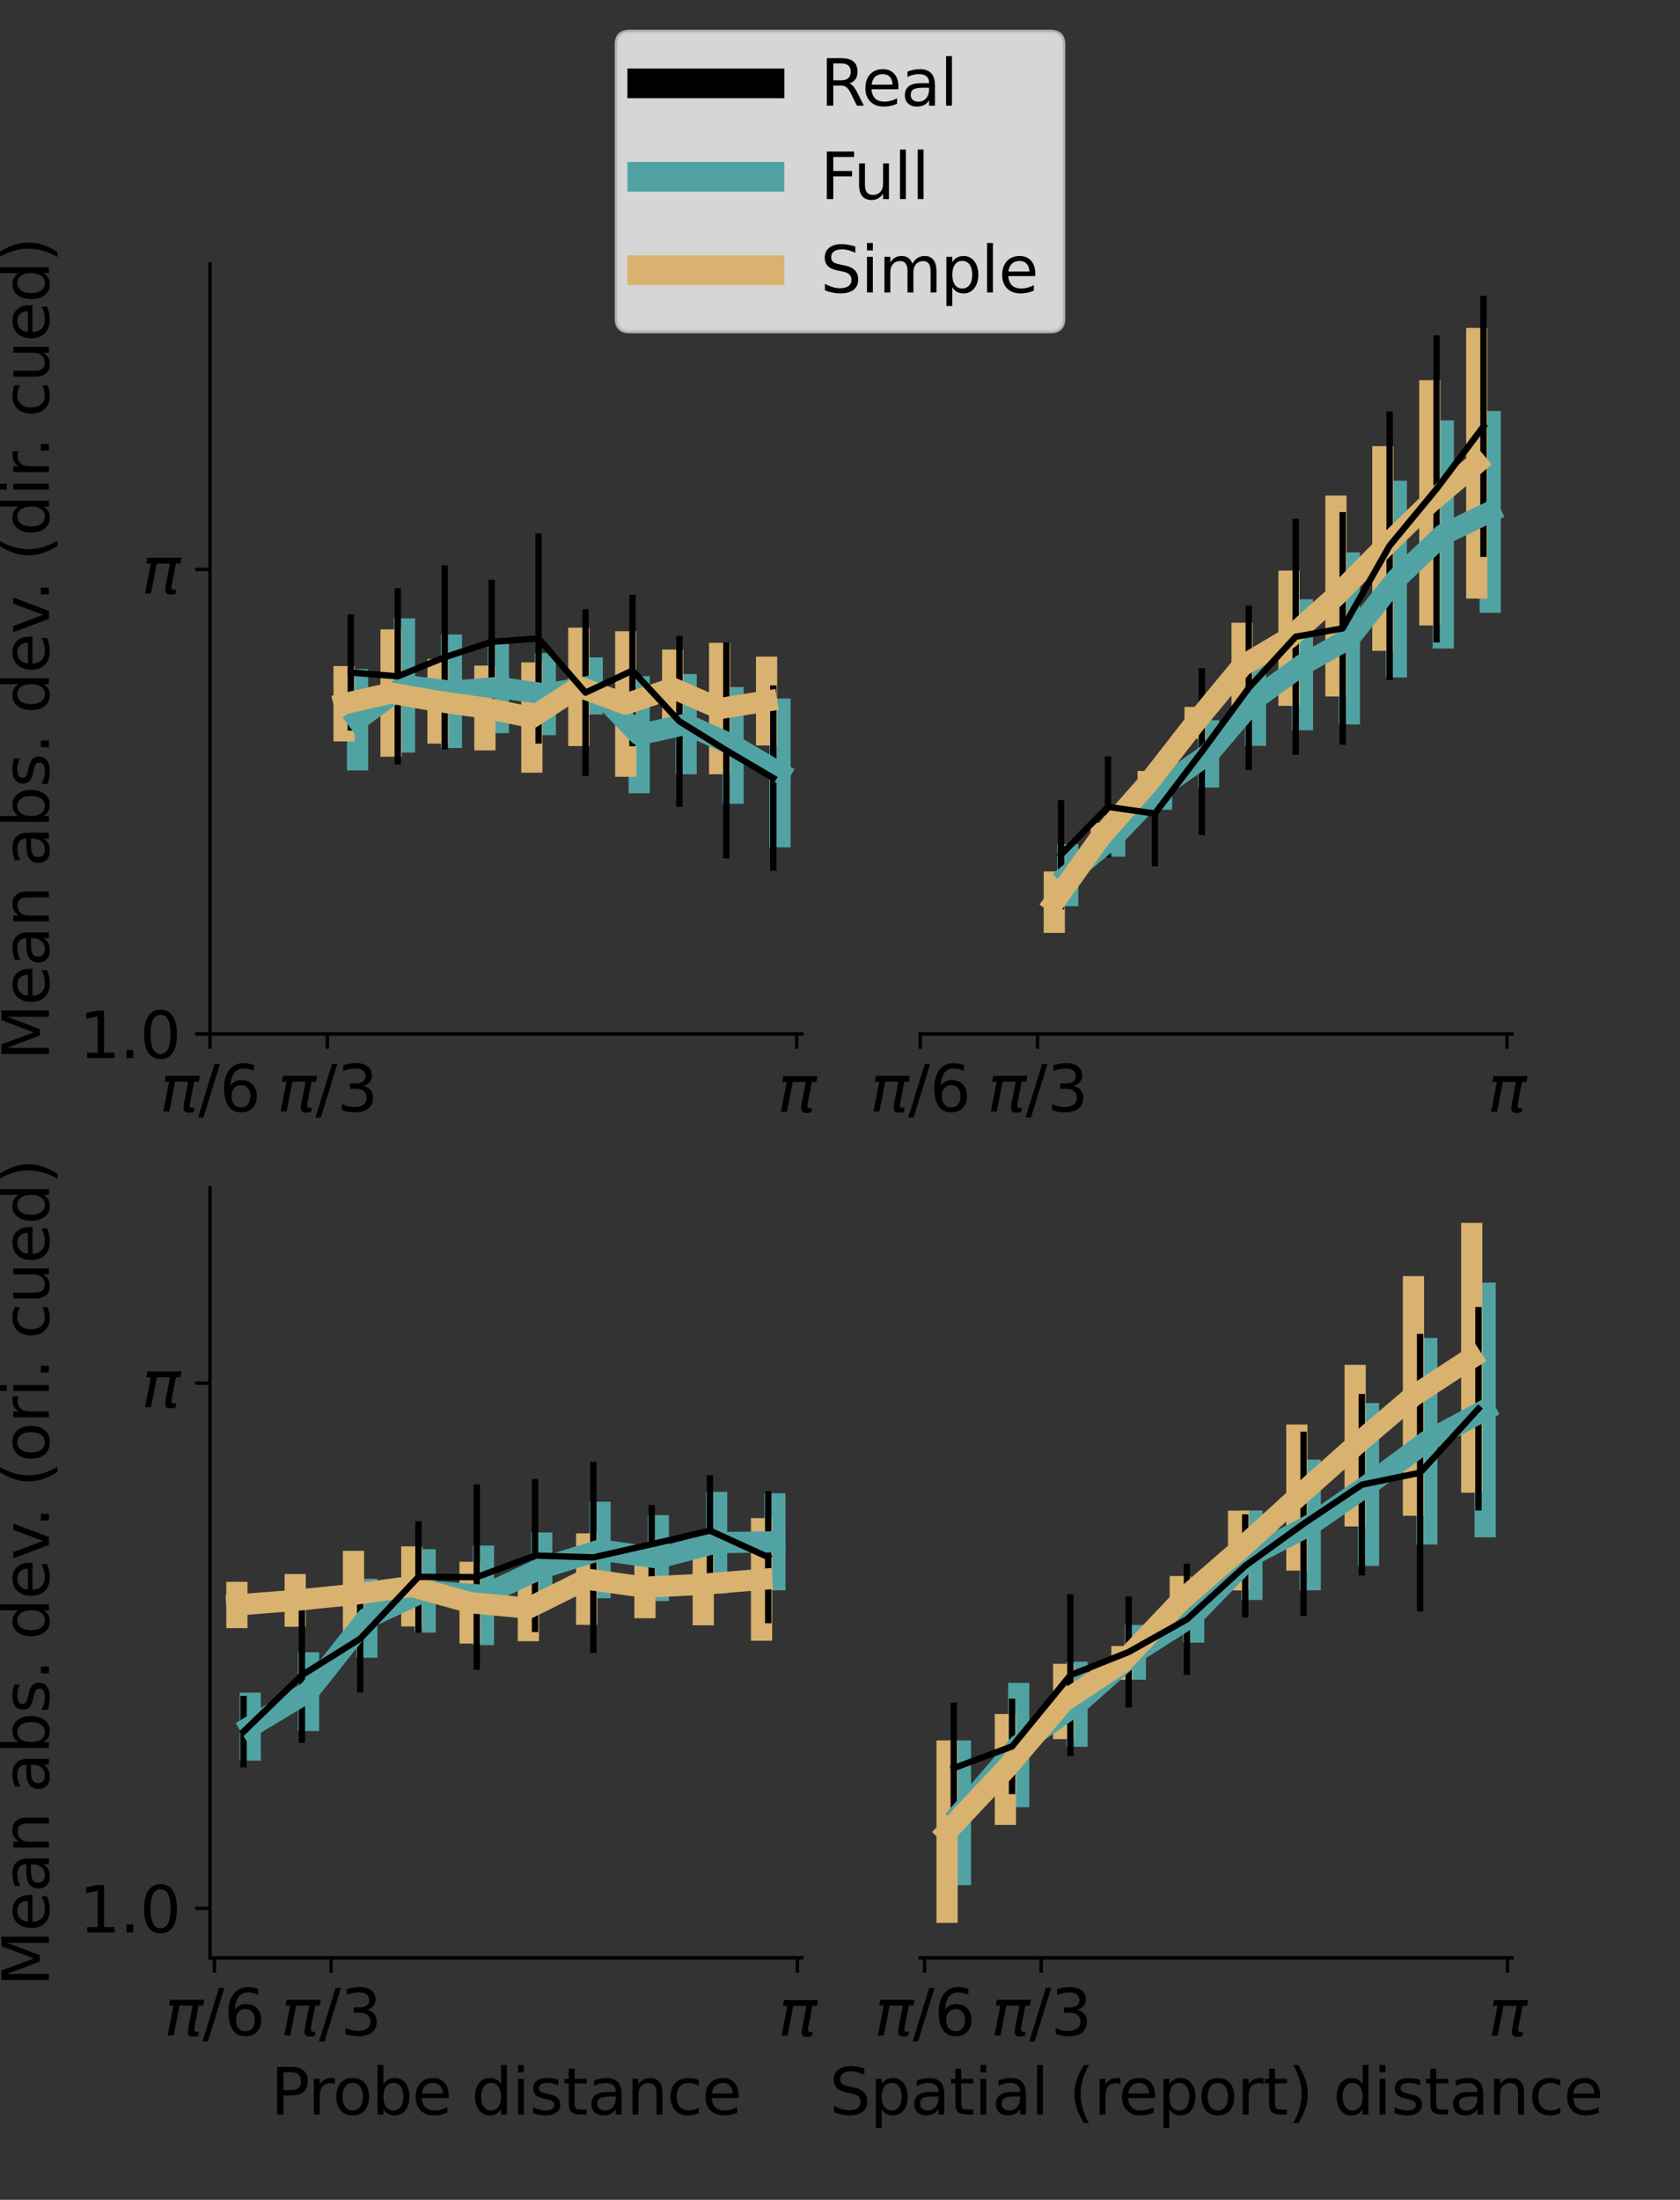 <?xml version="1.0" encoding="utf-8" standalone="no"?>
<!DOCTYPE svg PUBLIC "-//W3C//DTD SVG 1.1//EN"
  "http://www.w3.org/Graphics/SVG/1.1/DTD/svg11.dtd">
<svg xmlns:xlink="http://www.w3.org/1999/xlink" width="396pt" height="518.4pt" viewBox="0 0 396 518.4" xmlns="http://www.w3.org/2000/svg" version="1.1">
 <rect x="0" y="0" width="396" height="518.4" fill="#333333" stroke="none"/>
 <defs>
  <style type="text/css">*{stroke-linejoin: round; stroke-linecap: butt}</style>
 </defs>
 <g id="figure_1">
  <g id="patch_1">
   <path d="M 0 518.4 
L 396 518.4 
L 396 0 
L 0 0 
L 0 518.4 
z
" style="fill: none"/>
  </g>
  <g id="axes_1">
   <g id="patch_2">
    <path d="M 49.5 243.648 
L 189 243.648 
L 189 62.208 
L 49.5 62.208 
L 49.5 243.648 
z
" style="fill: none"/>
   </g>
   <g id="matplotlib.axis_1">
    <g id="xtick_1">
     <g id="line2d_1">
      <defs>
       <path id="m95ff302b40" d="M 0 0 
L 0 3.5 
" style="stroke: #000000; stroke-width: 0.8"/>
      </defs>
      <g>
       <use xlink:href="#m95ff302b40" x="77.162" y="243.648" style="stroke: #000000; stroke-width: 0.8"/>
      </g>
     </g>
     <g id="text_1">
      <!-- $\pi / 3$ -->
      <g transform="translate(65.312 262.046) scale(0.15 -0.15)">
       <defs>
        <path id="DejaVuSans-Oblique-3c0" d="M 584 3500 
L 3938 3500 
L 3825 2925 
L 3384 2925 
L 2966 775 
Q 2922 550 2981 450 
Q 3038 353 3209 353 
Q 3256 353 3325 363 
Q 3397 369 3419 372 
L 3338 -44 
Q 3222 -84 3103 -103 
Q 2981 -122 2866 -122 
Q 2491 -122 2388 81 
Q 2284 288 2391 838 
L 2797 2925 
L 1506 2925 
L 938 0 
L 350 0 
L 919 2925 
L 472 2925 
L 584 3500 
z
" transform="scale(0.016)"/>
        <path id="DejaVuSans-2f" d="M 1625 4666 
L 2156 4666 
L 531 -594 
L 0 -594 
L 1625 4666 
z
" transform="scale(0.016)"/>
        <path id="DejaVuSans-33" d="M 2597 2516 
Q 3050 2419 3304 2112 
Q 3559 1806 3559 1356 
Q 3559 666 3084 287 
Q 2609 -91 1734 -91 
Q 1441 -91 1130 -33 
Q 819 25 488 141 
L 488 750 
Q 750 597 1062 519 
Q 1375 441 1716 441 
Q 2309 441 2620 675 
Q 2931 909 2931 1356 
Q 2931 1769 2642 2001 
Q 2353 2234 1838 2234 
L 1294 2234 
L 1294 2753 
L 1863 2753 
Q 2328 2753 2575 2939 
Q 2822 3125 2822 3475 
Q 2822 3834 2567 4026 
Q 2313 4219 1838 4219 
Q 1578 4219 1281 4162 
Q 984 4106 628 3988 
L 628 4550 
Q 988 4650 1302 4700 
Q 1616 4750 1894 4750 
Q 2613 4750 3031 4423 
Q 3450 4097 3450 3541 
Q 3450 3153 3228 2886 
Q 3006 2619 2597 2516 
z
" transform="scale(0.016)"/>
       </defs>
       <use xlink:href="#DejaVuSans-Oblique-3c0" transform="translate(0 0.781)"/>
       <use xlink:href="#DejaVuSans-2f" transform="translate(60.205 0.781)"/>
       <use xlink:href="#DejaVuSans-33" transform="translate(93.896 0.781)"/>
      </g>
     </g>
    </g>
    <g id="xtick_2">
     <g id="line2d_2">
      <g>
       <use xlink:href="#m95ff302b40" x="49.5" y="243.648" style="stroke: #000000; stroke-width: 0.8"/>
      </g>
     </g>
     <g id="text_2">
      <!-- $\pi / 6$ -->
      <g transform="translate(37.65 262.046) scale(0.15 -0.15)">
       <defs>
        <path id="DejaVuSans-36" d="M 2113 2584 
Q 1688 2584 1439 2293 
Q 1191 2003 1191 1497 
Q 1191 994 1439 701 
Q 1688 409 2113 409 
Q 2538 409 2786 701 
Q 3034 994 3034 1497 
Q 3034 2003 2786 2293 
Q 2538 2584 2113 2584 
z
M 3366 4563 
L 3366 3988 
Q 3128 4100 2886 4159 
Q 2644 4219 2406 4219 
Q 1781 4219 1451 3797 
Q 1122 3375 1075 2522 
Q 1259 2794 1537 2939 
Q 1816 3084 2150 3084 
Q 2853 3084 3261 2657 
Q 3669 2231 3669 1497 
Q 3669 778 3244 343 
Q 2819 -91 2113 -91 
Q 1303 -91 875 529 
Q 447 1150 447 2328 
Q 447 3434 972 4092 
Q 1497 4750 2381 4750 
Q 2619 4750 2861 4703 
Q 3103 4656 3366 4563 
z
" transform="scale(0.016)"/>
       </defs>
       <use xlink:href="#DejaVuSans-Oblique-3c0" transform="translate(0 0.781)"/>
       <use xlink:href="#DejaVuSans-2f" transform="translate(60.205 0.781)"/>
       <use xlink:href="#DejaVuSans-36" transform="translate(93.896 0.781)"/>
      </g>
     </g>
    </g>
    <g id="xtick_3">
     <g id="line2d_3">
      <g>
       <use xlink:href="#m95ff302b40" x="187.81" y="243.648" style="stroke: #000000; stroke-width: 0.8"/>
      </g>
     </g>
     <g id="text_3">
      <!-- $\pi$ -->
      <g transform="translate(183.235 262.046) scale(0.15 -0.15)">
       <use xlink:href="#DejaVuSans-Oblique-3c0" transform="translate(0 0.312)"/>
      </g>
     </g>
    </g>
   </g>
   <g id="matplotlib.axis_2">
    <g id="ytick_1">
     <g id="line2d_4">
      <defs>
       <path id="mdadc843334" d="M 0 0 
L -3.5 0 
" style="stroke: #000000; stroke-width: 0.8"/>
      </defs>
      <g>
       <use xlink:href="#mdadc843334" x="49.5" y="243.648" style="stroke: #000000; stroke-width: 0.8"/>
      </g>
     </g>
     <g id="text_4">
      <!-- 1.0 -->
      <g transform="translate(18.645 249.347) scale(0.15 -0.15)">
       <defs>
        <path id="DejaVuSans-31" d="M 794 531 
L 1825 531 
L 1825 4091 
L 703 3866 
L 703 4441 
L 1819 4666 
L 2450 4666 
L 2450 531 
L 3481 531 
L 3481 0 
L 794 0 
L 794 531 
z
" transform="scale(0.016)"/>
        <path id="DejaVuSans-2e" d="M 684 794 
L 1344 794 
L 1344 0 
L 684 0 
L 684 794 
z
" transform="scale(0.016)"/>
        <path id="DejaVuSans-30" d="M 2034 4250 
Q 1547 4250 1301 3770 
Q 1056 3291 1056 2328 
Q 1056 1369 1301 889 
Q 1547 409 2034 409 
Q 2525 409 2770 889 
Q 3016 1369 3016 2328 
Q 3016 3291 2770 3770 
Q 2525 4250 2034 4250 
z
M 2034 4750 
Q 2819 4750 3233 4129 
Q 3647 3509 3647 2328 
Q 3647 1150 3233 529 
Q 2819 -91 2034 -91 
Q 1250 -91 836 529 
Q 422 1150 422 2328 
Q 422 3509 836 4129 
Q 1250 4750 2034 4750 
z
" transform="scale(0.016)"/>
       </defs>
       <use xlink:href="#DejaVuSans-31"/>
       <use xlink:href="#DejaVuSans-2e" x="63.623"/>
       <use xlink:href="#DejaVuSans-30" x="95.41"/>
      </g>
     </g>
    </g>
    <g id="ytick_2">
     <g id="line2d_5">
      <g>
       <use xlink:href="#mdadc843334" x="49.5" y="134.178" style="stroke: #000000; stroke-width: 0.8"/>
      </g>
     </g>
     <g id="text_5">
      <!-- $\pi$ -->
      <g transform="translate(33.35 139.877) scale(0.15 -0.15)">
       <use xlink:href="#DejaVuSans-Oblique-3c0" transform="translate(0 0.312)"/>
      </g>
     </g>
    </g>
    <g id="text_6">
     <!-- Mean abs. dev. (dir. cued) -->
     <g transform="translate(11.526 249.896) rotate(-90) scale(0.15 -0.15)">
      <defs>
       <path id="DejaVuSans-4d" d="M 628 4666 
L 1569 4666 
L 2759 1491 
L 3956 4666 
L 4897 4666 
L 4897 0 
L 4281 0 
L 4281 4097 
L 3078 897 
L 2444 897 
L 1241 4097 
L 1241 0 
L 628 0 
L 628 4666 
z
" transform="scale(0.016)"/>
       <path id="DejaVuSans-65" d="M 3597 1894 
L 3597 1613 
L 953 1613 
Q 991 1019 1311 708 
Q 1631 397 2203 397 
Q 2534 397 2845 478 
Q 3156 559 3463 722 
L 3463 178 
Q 3153 47 2828 -22 
Q 2503 -91 2169 -91 
Q 1331 -91 842 396 
Q 353 884 353 1716 
Q 353 2575 817 3079 
Q 1281 3584 2069 3584 
Q 2775 3584 3186 3129 
Q 3597 2675 3597 1894 
z
M 3022 2063 
Q 3016 2534 2758 2815 
Q 2500 3097 2075 3097 
Q 1594 3097 1305 2825 
Q 1016 2553 972 2059 
L 3022 2063 
z
" transform="scale(0.016)"/>
       <path id="DejaVuSans-61" d="M 2194 1759 
Q 1497 1759 1228 1600 
Q 959 1441 959 1056 
Q 959 750 1161 570 
Q 1363 391 1709 391 
Q 2188 391 2477 730 
Q 2766 1069 2766 1631 
L 2766 1759 
L 2194 1759 
z
M 3341 1997 
L 3341 0 
L 2766 0 
L 2766 531 
Q 2569 213 2275 61 
Q 1981 -91 1556 -91 
Q 1019 -91 701 211 
Q 384 513 384 1019 
Q 384 1609 779 1909 
Q 1175 2209 1959 2209 
L 2766 2209 
L 2766 2266 
Q 2766 2663 2505 2880 
Q 2244 3097 1772 3097 
Q 1472 3097 1187 3025 
Q 903 2953 641 2809 
L 641 3341 
Q 956 3463 1253 3523 
Q 1550 3584 1831 3584 
Q 2591 3584 2966 3190 
Q 3341 2797 3341 1997 
z
" transform="scale(0.016)"/>
       <path id="DejaVuSans-6e" d="M 3513 2113 
L 3513 0 
L 2938 0 
L 2938 2094 
Q 2938 2591 2744 2837 
Q 2550 3084 2163 3084 
Q 1697 3084 1428 2787 
Q 1159 2491 1159 1978 
L 1159 0 
L 581 0 
L 581 3500 
L 1159 3500 
L 1159 2956 
Q 1366 3272 1645 3428 
Q 1925 3584 2291 3584 
Q 2894 3584 3203 3211 
Q 3513 2838 3513 2113 
z
" transform="scale(0.016)"/>
       <path id="DejaVuSans-20" transform="scale(0.016)"/>
       <path id="DejaVuSans-62" d="M 3116 1747 
Q 3116 2381 2855 2742 
Q 2594 3103 2138 3103 
Q 1681 3103 1420 2742 
Q 1159 2381 1159 1747 
Q 1159 1113 1420 752 
Q 1681 391 2138 391 
Q 2594 391 2855 752 
Q 3116 1113 3116 1747 
z
M 1159 2969 
Q 1341 3281 1617 3432 
Q 1894 3584 2278 3584 
Q 2916 3584 3314 3078 
Q 3713 2572 3713 1747 
Q 3713 922 3314 415 
Q 2916 -91 2278 -91 
Q 1894 -91 1617 61 
Q 1341 213 1159 525 
L 1159 0 
L 581 0 
L 581 4863 
L 1159 4863 
L 1159 2969 
z
" transform="scale(0.016)"/>
       <path id="DejaVuSans-73" d="M 2834 3397 
L 2834 2853 
Q 2591 2978 2328 3040 
Q 2066 3103 1784 3103 
Q 1356 3103 1142 2972 
Q 928 2841 928 2578 
Q 928 2378 1081 2264 
Q 1234 2150 1697 2047 
L 1894 2003 
Q 2506 1872 2764 1633 
Q 3022 1394 3022 966 
Q 3022 478 2636 193 
Q 2250 -91 1575 -91 
Q 1294 -91 989 -36 
Q 684 19 347 128 
L 347 722 
Q 666 556 975 473 
Q 1284 391 1588 391 
Q 1994 391 2212 530 
Q 2431 669 2431 922 
Q 2431 1156 2273 1281 
Q 2116 1406 1581 1522 
L 1381 1569 
Q 847 1681 609 1914 
Q 372 2147 372 2553 
Q 372 3047 722 3315 
Q 1072 3584 1716 3584 
Q 2034 3584 2315 3537 
Q 2597 3491 2834 3397 
z
" transform="scale(0.016)"/>
       <path id="DejaVuSans-64" d="M 2906 2969 
L 2906 4863 
L 3481 4863 
L 3481 0 
L 2906 0 
L 2906 525 
Q 2725 213 2448 61 
Q 2172 -91 1784 -91 
Q 1150 -91 751 415 
Q 353 922 353 1747 
Q 353 2572 751 3078 
Q 1150 3584 1784 3584 
Q 2172 3584 2448 3432 
Q 2725 3281 2906 2969 
z
M 947 1747 
Q 947 1113 1208 752 
Q 1469 391 1925 391 
Q 2381 391 2643 752 
Q 2906 1113 2906 1747 
Q 2906 2381 2643 2742 
Q 2381 3103 1925 3103 
Q 1469 3103 1208 2742 
Q 947 2381 947 1747 
z
" transform="scale(0.016)"/>
       <path id="DejaVuSans-76" d="M 191 3500 
L 800 3500 
L 1894 563 
L 2988 3500 
L 3597 3500 
L 2284 0 
L 1503 0 
L 191 3500 
z
" transform="scale(0.016)"/>
       <path id="DejaVuSans-28" d="M 1984 4856 
Q 1566 4138 1362 3434 
Q 1159 2731 1159 2009 
Q 1159 1288 1364 580 
Q 1569 -128 1984 -844 
L 1484 -844 
Q 1016 -109 783 600 
Q 550 1309 550 2009 
Q 550 2706 781 3412 
Q 1013 4119 1484 4856 
L 1984 4856 
z
" transform="scale(0.016)"/>
       <path id="DejaVuSans-69" d="M 603 3500 
L 1178 3500 
L 1178 0 
L 603 0 
L 603 3500 
z
M 603 4863 
L 1178 4863 
L 1178 4134 
L 603 4134 
L 603 4863 
z
" transform="scale(0.016)"/>
       <path id="DejaVuSans-72" d="M 2631 2963 
Q 2534 3019 2420 3045 
Q 2306 3072 2169 3072 
Q 1681 3072 1420 2755 
Q 1159 2438 1159 1844 
L 1159 0 
L 581 0 
L 581 3500 
L 1159 3500 
L 1159 2956 
Q 1341 3275 1631 3429 
Q 1922 3584 2338 3584 
Q 2397 3584 2469 3576 
Q 2541 3569 2628 3553 
L 2631 2963 
z
" transform="scale(0.016)"/>
       <path id="DejaVuSans-63" d="M 3122 3366 
L 3122 2828 
Q 2878 2963 2633 3030 
Q 2388 3097 2138 3097 
Q 1578 3097 1268 2742 
Q 959 2388 959 1747 
Q 959 1106 1268 751 
Q 1578 397 2138 397 
Q 2388 397 2633 464 
Q 2878 531 3122 666 
L 3122 134 
Q 2881 22 2623 -34 
Q 2366 -91 2075 -91 
Q 1284 -91 818 406 
Q 353 903 353 1747 
Q 353 2603 823 3093 
Q 1294 3584 2113 3584 
Q 2378 3584 2631 3529 
Q 2884 3475 3122 3366 
z
" transform="scale(0.016)"/>
       <path id="DejaVuSans-75" d="M 544 1381 
L 544 3500 
L 1119 3500 
L 1119 1403 
Q 1119 906 1312 657 
Q 1506 409 1894 409 
Q 2359 409 2629 706 
Q 2900 1003 2900 1516 
L 2900 3500 
L 3475 3500 
L 3475 0 
L 2900 0 
L 2900 538 
Q 2691 219 2414 64 
Q 2138 -91 1772 -91 
Q 1169 -91 856 284 
Q 544 659 544 1381 
z
M 1991 3584 
L 1991 3584 
z
" transform="scale(0.016)"/>
       <path id="DejaVuSans-29" d="M 513 4856 
L 1013 4856 
Q 1481 4119 1714 3412 
Q 1947 2706 1947 2009 
Q 1947 1309 1714 600 
Q 1481 -109 1013 -844 
L 513 -844 
Q 928 -128 1133 580 
Q 1338 1288 1338 2009 
Q 1338 2731 1133 3434 
Q 928 4138 513 4856 
z
" transform="scale(0.016)"/>
      </defs>
      <use xlink:href="#DejaVuSans-4d"/>
      <use xlink:href="#DejaVuSans-65" x="86.279"/>
      <use xlink:href="#DejaVuSans-61" x="147.803"/>
      <use xlink:href="#DejaVuSans-6e" x="209.082"/>
      <use xlink:href="#DejaVuSans-20" x="272.461"/>
      <use xlink:href="#DejaVuSans-61" x="304.248"/>
      <use xlink:href="#DejaVuSans-62" x="365.527"/>
      <use xlink:href="#DejaVuSans-73" x="429.004"/>
      <use xlink:href="#DejaVuSans-2e" x="481.104"/>
      <use xlink:href="#DejaVuSans-20" x="512.891"/>
      <use xlink:href="#DejaVuSans-64" x="544.678"/>
      <use xlink:href="#DejaVuSans-65" x="608.154"/>
      <use xlink:href="#DejaVuSans-76" x="669.678"/>
      <use xlink:href="#DejaVuSans-2e" x="721.107"/>
      <use xlink:href="#DejaVuSans-20" x="752.895"/>
      <use xlink:href="#DejaVuSans-28" x="784.682"/>
      <use xlink:href="#DejaVuSans-64" x="823.695"/>
      <use xlink:href="#DejaVuSans-69" x="887.172"/>
      <use xlink:href="#DejaVuSans-72" x="914.955"/>
      <use xlink:href="#DejaVuSans-2e" x="946.943"/>
      <use xlink:href="#DejaVuSans-20" x="978.73"/>
      <use xlink:href="#DejaVuSans-63" x="1010.518"/>
      <use xlink:href="#DejaVuSans-75" x="1065.498"/>
      <use xlink:href="#DejaVuSans-65" x="1128.877"/>
      <use xlink:href="#DejaVuSans-64" x="1190.4"/>
      <use xlink:href="#DejaVuSans-29" x="1253.877"/>
     </g>
    </g>
   </g>
   <g id="LineCollection_1">
    <path d="M 84.279 181.543 
L 84.279 157.679 
" clip-path="url(#p5078fbbc77)" style="fill: none; stroke: #51a3a3; stroke-width: 5"/>
    <path d="M 95.344 177.354 
L 95.344 145.707 
" clip-path="url(#p5078fbbc77)" style="fill: none; stroke: #51a3a3; stroke-width: 5"/>
    <path d="M 106.409 176.291 
L 106.409 149.543 
" clip-path="url(#p5078fbbc77)" style="fill: none; stroke: #51a3a3; stroke-width: 5"/>
    <path d="M 117.474 172.782 
L 117.474 151.181 
" clip-path="url(#p5078fbbc77)" style="fill: none; stroke: #51a3a3; stroke-width: 5"/>
    <path d="M 128.538 173.232 
L 128.538 153.89 
" clip-path="url(#p5078fbbc77)" style="fill: none; stroke: #51a3a3; stroke-width: 5"/>
    <path d="M 139.603 168.376 
L 139.603 154.92 
" clip-path="url(#p5078fbbc77)" style="fill: none; stroke: #51a3a3; stroke-width: 5"/>
    <path d="M 150.668 186.943 
L 150.668 159.342 
" clip-path="url(#p5078fbbc77)" style="fill: none; stroke: #51a3a3; stroke-width: 5"/>
    <path d="M 161.733 182.482 
L 161.733 158.847 
" clip-path="url(#p5078fbbc77)" style="fill: none; stroke: #51a3a3; stroke-width: 5"/>
    <path d="M 172.798 189.42 
L 172.798 161.907 
" clip-path="url(#p5078fbbc77)" style="fill: none; stroke: #51a3a3; stroke-width: 5"/>
    <path d="M 183.862 199.684 
L 183.862 164.614 
" clip-path="url(#p5078fbbc77)" style="fill: none; stroke: #51a3a3; stroke-width: 5"/>
   </g>
   <g id="LineCollection_2">
    <path d="M 81.109 174.715 
L 81.109 156.959 
" clip-path="url(#p5078fbbc77)" style="fill: none; stroke: #d9b26f; stroke-width: 5"/>
    <path d="M 92.174 178.326 
L 92.174 148.324 
" clip-path="url(#p5078fbbc77)" style="fill: none; stroke: #d9b26f; stroke-width: 5"/>
    <path d="M 103.239 175.243 
L 103.239 155.331 
" clip-path="url(#p5078fbbc77)" style="fill: none; stroke: #d9b26f; stroke-width: 5"/>
    <path d="M 114.304 176.841 
L 114.304 156.851 
" clip-path="url(#p5078fbbc77)" style="fill: none; stroke: #d9b26f; stroke-width: 5"/>
    <path d="M 125.369 182.09 
L 125.369 156.102 
" clip-path="url(#p5078fbbc77)" style="fill: none; stroke: #d9b26f; stroke-width: 5"/>
    <path d="M 136.433 175.822 
L 136.433 147.912 
" clip-path="url(#p5078fbbc77)" style="fill: none; stroke: #d9b26f; stroke-width: 5"/>
    <path d="M 147.498 183.059 
L 147.498 148.76 
" clip-path="url(#p5078fbbc77)" style="fill: none; stroke: #d9b26f; stroke-width: 5"/>
    <path d="M 158.563 171.283 
L 158.563 153.068 
" clip-path="url(#p5078fbbc77)" style="fill: none; stroke: #d9b26f; stroke-width: 5"/>
    <path d="M 169.628 182.463 
L 169.628 151.491 
" clip-path="url(#p5078fbbc77)" style="fill: none; stroke: #d9b26f; stroke-width: 5"/>
    <path d="M 180.693 175.676 
L 180.693 154.751 
" clip-path="url(#p5078fbbc77)" style="fill: none; stroke: #d9b26f; stroke-width: 5"/>
   </g>
   <g id="LineCollection_3">
    <path d="M 82.694 172.18 
L 82.694 144.788 
" clip-path="url(#p5078fbbc77)" style="fill: none; stroke: #000000; stroke-width: 1.5"/>
    <path d="M 93.759 180.151 
L 93.759 138.618 
" clip-path="url(#p5078fbbc77)" style="fill: none; stroke: #000000; stroke-width: 1.5"/>
    <path d="M 104.824 176.577 
L 104.824 133.204 
" clip-path="url(#p5078fbbc77)" style="fill: none; stroke: #000000; stroke-width: 1.5"/>
    <path d="M 115.889 165.868 
L 115.889 136.634 
" clip-path="url(#p5078fbbc77)" style="fill: none; stroke: #000000; stroke-width: 1.5"/>
    <path d="M 126.954 175.227 
L 126.954 125.711 
" clip-path="url(#p5078fbbc77)" style="fill: none; stroke: #000000; stroke-width: 1.5"/>
    <path d="M 138.018 182.857 
L 138.018 143.576 
" clip-path="url(#p5078fbbc77)" style="fill: none; stroke: #000000; stroke-width: 1.5"/>
    <path d="M 149.083 175.865 
L 149.083 140.192 
" clip-path="url(#p5078fbbc77)" style="fill: none; stroke: #000000; stroke-width: 1.5"/>
    <path d="M 160.148 190.121 
L 160.148 149.869 
" clip-path="url(#p5078fbbc77)" style="fill: none; stroke: #000000; stroke-width: 1.5"/>
    <path d="M 171.213 202.275 
L 171.213 151.396 
" clip-path="url(#p5078fbbc77)" style="fill: none; stroke: #000000; stroke-width: 1.5"/>
    <path d="M 182.277 205.203 
L 182.277 161.531 
" clip-path="url(#p5078fbbc77)" style="fill: none; stroke: #000000; stroke-width: 1.5"/>
   </g>
   <g id="line2d_6">
    <path d="M 84.279 169.611 
L 95.344 161.531 
L 106.409 162.917 
L 117.474 161.982 
L 128.538 163.561 
L 139.603 161.648 
L 150.668 173.143 
L 161.733 170.664 
L 172.798 175.663 
L 183.862 182.149 
" clip-path="url(#p5078fbbc77)" style="fill: none; stroke: #51a3a3; stroke-width: 5; stroke-linecap: square"/>
   </g>
   <g id="line2d_7">
    <path d="M 81.109 165.837 
L 92.174 163.325 
L 103.239 165.287 
L 114.304 166.846 
L 125.369 169.096 
L 136.433 161.867 
L 147.498 165.91 
L 158.563 162.176 
L 169.628 166.977 
L 180.693 165.213 
" clip-path="url(#p5078fbbc77)" style="fill: none; stroke: #d9b26f; stroke-width: 5; stroke-linecap: square"/>
   </g>
   <g id="line2d_8">
    <path d="M 82.694 158.484 
L 93.759 159.385 
L 104.824 154.89 
L 115.889 151.251 
L 126.954 150.469 
L 138.018 163.217 
L 149.083 158.028 
L 160.148 169.995 
L 171.213 176.836 
L 182.277 183.367 
" clip-path="url(#p5078fbbc77)" style="fill: none; stroke: #000000; stroke-width: 1.5; stroke-linecap: square"/>
   </g>
   <g id="patch_3">
    <path d="M 49.5 243.648 
L 49.5 62.208 
" style="fill: none; stroke: #000000; stroke-width: 0.8; stroke-linejoin: miter; stroke-linecap: square"/>
   </g>
   <g id="patch_4">
    <path d="M 49.5 243.648 
L 189 243.648 
" style="fill: none; stroke: #000000; stroke-width: 0.8; stroke-linejoin: miter; stroke-linecap: square"/>
   </g>
  </g>
  <g id="axes_2">
   <g id="patch_5">
    <path d="M 216.9 243.648 
L 356.4 243.648 
L 356.4 62.208 
L 216.9 62.208 
L 216.9 243.648 
z
" style="fill: none"/>
   </g>
   <g id="matplotlib.axis_3">
    <g id="xtick_4">
     <g id="line2d_9">
      <g>
       <use xlink:href="#m95ff302b40" x="244.562" y="243.648" style="stroke: #000000; stroke-width: 0.8"/>
      </g>
     </g>
     <g id="text_7">
      <!-- $\pi / 3$ -->
      <g transform="translate(232.712 262.046) scale(0.15 -0.15)">
       <use xlink:href="#DejaVuSans-Oblique-3c0" transform="translate(0 0.781)"/>
       <use xlink:href="#DejaVuSans-2f" transform="translate(60.205 0.781)"/>
       <use xlink:href="#DejaVuSans-33" transform="translate(93.896 0.781)"/>
      </g>
     </g>
    </g>
    <g id="xtick_5">
     <g id="line2d_10">
      <g>
       <use xlink:href="#m95ff302b40" x="216.9" y="243.648" style="stroke: #000000; stroke-width: 0.8"/>
      </g>
     </g>
     <g id="text_8">
      <!-- $\pi / 6$ -->
      <g transform="translate(205.05 262.046) scale(0.15 -0.15)">
       <use xlink:href="#DejaVuSans-Oblique-3c0" transform="translate(0 0.781)"/>
       <use xlink:href="#DejaVuSans-2f" transform="translate(60.205 0.781)"/>
       <use xlink:href="#DejaVuSans-36" transform="translate(93.896 0.781)"/>
      </g>
     </g>
    </g>
    <g id="xtick_6">
     <g id="line2d_11">
      <g>
       <use xlink:href="#m95ff302b40" x="355.21" y="243.648" style="stroke: #000000; stroke-width: 0.8"/>
      </g>
     </g>
     <g id="text_9">
      <!-- $\pi$ -->
      <g transform="translate(350.635 262.046) scale(0.15 -0.15)">
       <use xlink:href="#DejaVuSans-Oblique-3c0" transform="translate(0 0.312)"/>
      </g>
     </g>
    </g>
   </g>
   <g id="matplotlib.axis_4"/>
   <g id="LineCollection_4">
    <path d="M 251.679 213.559 
L 251.679 198.888 
" clip-path="url(#p71e8f9b645)" style="fill: none; stroke: #51a3a3; stroke-width: 5"/>
    <path d="M 262.744 201.89 
L 262.744 192.137 
" clip-path="url(#p71e8f9b645)" style="fill: none; stroke: #51a3a3; stroke-width: 5"/>
    <path d="M 273.809 190.834 
L 273.809 180.028 
" clip-path="url(#p71e8f9b645)" style="fill: none; stroke: #51a3a3; stroke-width: 5"/>
    <path d="M 284.874 185.595 
L 284.874 169.735 
" clip-path="url(#p71e8f9b645)" style="fill: none; stroke: #51a3a3; stroke-width: 5"/>
    <path d="M 295.938 175.759 
L 295.938 153.538 
" clip-path="url(#p71e8f9b645)" style="fill: none; stroke: #51a3a3; stroke-width: 5"/>
    <path d="M 307.003 172.091 
L 307.003 141.214 
" clip-path="url(#p71e8f9b645)" style="fill: none; stroke: #51a3a3; stroke-width: 5"/>
    <path d="M 318.068 170.713 
L 318.068 130.171 
" clip-path="url(#p71e8f9b645)" style="fill: none; stroke: #51a3a3; stroke-width: 5"/>
    <path d="M 329.133 159.643 
L 329.133 113.292 
" clip-path="url(#p71e8f9b645)" style="fill: none; stroke: #51a3a3; stroke-width: 5"/>
    <path d="M 340.198 152.834 
L 340.198 99.061 
" clip-path="url(#p71e8f9b645)" style="fill: none; stroke: #51a3a3; stroke-width: 5"/>
    <path d="M 351.262 144.402 
L 351.262 96.841 
" clip-path="url(#p71e8f9b645)" style="fill: none; stroke: #51a3a3; stroke-width: 5"/>
   </g>
   <g id="LineCollection_5">
    <path d="M 248.509 219.837 
L 248.509 205.352 
" clip-path="url(#p71e8f9b645)" style="fill: none; stroke: #d9b26f; stroke-width: 5"/>
    <path d="M 259.574 200.254 
L 259.574 193.899 
" clip-path="url(#p71e8f9b645)" style="fill: none; stroke: #d9b26f; stroke-width: 5"/>
    <path d="M 270.639 187.458 
L 270.639 181.682 
" clip-path="url(#p71e8f9b645)" style="fill: none; stroke: #d9b26f; stroke-width: 5"/>
    <path d="M 281.704 174.087 
L 281.704 166.589 
" clip-path="url(#p71e8f9b645)" style="fill: none; stroke: #d9b26f; stroke-width: 5"/>
    <path d="M 292.769 167.138 
L 292.769 146.748 
" clip-path="url(#p71e8f9b645)" style="fill: none; stroke: #d9b26f; stroke-width: 5"/>
    <path d="M 303.833 166.336 
L 303.833 134.459 
" clip-path="url(#p71e8f9b645)" style="fill: none; stroke: #d9b26f; stroke-width: 5"/>
    <path d="M 314.898 164.138 
L 314.898 116.779 
" clip-path="url(#p71e8f9b645)" style="fill: none; stroke: #d9b26f; stroke-width: 5"/>
    <path d="M 325.963 153.373 
L 325.963 105.135 
" clip-path="url(#p71e8f9b645)" style="fill: none; stroke: #d9b26f; stroke-width: 5"/>
    <path d="M 337.028 147.39 
L 337.028 89.587 
" clip-path="url(#p71e8f9b645)" style="fill: none; stroke: #d9b26f; stroke-width: 5"/>
    <path d="M 348.093 141.057 
L 348.093 77.271 
" clip-path="url(#p71e8f9b645)" style="fill: none; stroke: #d9b26f; stroke-width: 5"/>
   </g>
   <g id="LineCollection_6">
    <path d="M 250.094 214.312 
L 250.094 188.536 
" clip-path="url(#p71e8f9b645)" style="fill: none; stroke: #000000; stroke-width: 1.5"/>
    <path d="M 261.159 202.051 
L 261.159 178.258 
" clip-path="url(#p71e8f9b645)" style="fill: none; stroke: #000000; stroke-width: 1.5"/>
    <path d="M 272.224 204.12 
L 272.224 179.299 
" clip-path="url(#p71e8f9b645)" style="fill: none; stroke: #000000; stroke-width: 1.5"/>
    <path d="M 283.289 196.8 
L 283.289 157.484 
" clip-path="url(#p71e8f9b645)" style="fill: none; stroke: #000000; stroke-width: 1.5"/>
    <path d="M 294.354 181.487 
L 294.354 142.738 
" clip-path="url(#p71e8f9b645)" style="fill: none; stroke: #000000; stroke-width: 1.5"/>
    <path d="M 305.418 177.85 
L 305.418 122.245 
" clip-path="url(#p71e8f9b645)" style="fill: none; stroke: #000000; stroke-width: 1.5"/>
    <path d="M 316.483 175.5 
L 316.483 120.666 
" clip-path="url(#p71e8f9b645)" style="fill: none; stroke: #000000; stroke-width: 1.5"/>
    <path d="M 327.548 160.246 
L 327.548 96.971 
" clip-path="url(#p71e8f9b645)" style="fill: none; stroke: #000000; stroke-width: 1.5"/>
    <path d="M 338.613 151.393 
L 338.613 79.038 
" clip-path="url(#p71e8f9b645)" style="fill: none; stroke: #000000; stroke-width: 1.5"/>
    <path d="M 349.677 131.249 
L 349.677 69.714 
" clip-path="url(#p71e8f9b645)" style="fill: none; stroke: #000000; stroke-width: 1.5"/>
   </g>
   <g id="line2d_12">
    <path d="M 251.679 206.223 
L 262.744 197.014 
L 273.809 185.431 
L 284.874 177.665 
L 295.938 164.648 
L 307.003 156.653 
L 318.068 150.442 
L 329.133 136.468 
L 340.198 125.948 
L 351.262 120.622 
" clip-path="url(#p71e8f9b645)" style="fill: none; stroke: #51a3a3; stroke-width: 5; stroke-linecap: square"/>
   </g>
   <g id="line2d_13">
    <path d="M 248.509 212.595 
L 259.574 197.077 
L 270.639 184.57 
L 281.704 170.338 
L 292.769 156.943 
L 303.833 150.398 
L 314.898 140.459 
L 325.963 129.254 
L 337.028 118.489 
L 348.093 109.164 
" clip-path="url(#p71e8f9b645)" style="fill: none; stroke: #d9b26f; stroke-width: 5; stroke-linecap: square"/>
   </g>
   <g id="line2d_14">
    <path d="M 250.094 201.424 
L 261.159 190.154 
L 272.224 191.71 
L 283.289 177.142 
L 294.354 162.113 
L 305.418 150.047 
L 316.483 148.083 
L 327.548 128.609 
L 338.613 115.215 
L 349.677 100.481 
" clip-path="url(#p71e8f9b645)" style="fill: none; stroke: #000000; stroke-width: 1.5; stroke-linecap: square"/>
   </g>
   <g id="patch_6">
    <path d="M 216.9 243.648 
L 356.4 243.648 
" style="fill: none; stroke: #000000; stroke-width: 0.8; stroke-linejoin: miter; stroke-linecap: square"/>
   </g>
  </g>
  <g id="axes_3">
   <g id="patch_7">
    <path d="M 49.5 461.376 
L 189 461.376 
L 189 279.936 
L 49.5 279.936 
L 49.5 461.376 
z
" style="fill: none"/>
   </g>
   <g id="matplotlib.axis_5">
    <g id="xtick_7">
     <g id="line2d_15">
      <g>
       <use xlink:href="#m95ff302b40" x="78.027" y="461.376" style="stroke: #000000; stroke-width: 0.8"/>
      </g>
     </g>
     <g id="text_10">
      <!-- $\pi / 3$ -->
      <g transform="translate(66.177 479.774) scale(0.15 -0.15)">
       <use xlink:href="#DejaVuSans-Oblique-3c0" transform="translate(0 0.781)"/>
       <use xlink:href="#DejaVuSans-2f" transform="translate(60.205 0.781)"/>
       <use xlink:href="#DejaVuSans-33" transform="translate(93.896 0.781)"/>
      </g>
     </g>
    </g>
    <g id="xtick_8">
     <g id="line2d_16">
      <g>
       <use xlink:href="#m95ff302b40" x="50.545" y="461.376" style="stroke: #000000; stroke-width: 0.8"/>
      </g>
     </g>
     <g id="text_11">
      <!-- $\pi / 6$ -->
      <g transform="translate(38.695 479.774) scale(0.15 -0.15)">
       <use xlink:href="#DejaVuSans-Oblique-3c0" transform="translate(0 0.781)"/>
       <use xlink:href="#DejaVuSans-2f" transform="translate(60.205 0.781)"/>
       <use xlink:href="#DejaVuSans-36" transform="translate(93.896 0.781)"/>
      </g>
     </g>
    </g>
    <g id="xtick_9">
     <g id="line2d_17">
      <g>
       <use xlink:href="#m95ff302b40" x="187.955" y="461.376" style="stroke: #000000; stroke-width: 0.8"/>
      </g>
     </g>
     <g id="text_12">
      <!-- $\pi$ -->
      <g transform="translate(183.38 479.774) scale(0.15 -0.15)">
       <use xlink:href="#DejaVuSans-Oblique-3c0" transform="translate(0 0.312)"/>
      </g>
     </g>
    </g>
    <g id="text_13">
     <!-- Probe distance -->
     <g transform="translate(63.816 498.291) scale(0.15 -0.15)">
      <defs>
       <path id="DejaVuSans-50" d="M 1259 4147 
L 1259 2394 
L 2053 2394 
Q 2494 2394 2734 2622 
Q 2975 2850 2975 3272 
Q 2975 3691 2734 3919 
Q 2494 4147 2053 4147 
L 1259 4147 
z
M 628 4666 
L 2053 4666 
Q 2838 4666 3239 4311 
Q 3641 3956 3641 3272 
Q 3641 2581 3239 2228 
Q 2838 1875 2053 1875 
L 1259 1875 
L 1259 0 
L 628 0 
L 628 4666 
z
" transform="scale(0.016)"/>
       <path id="DejaVuSans-6f" d="M 1959 3097 
Q 1497 3097 1228 2736 
Q 959 2375 959 1747 
Q 959 1119 1226 758 
Q 1494 397 1959 397 
Q 2419 397 2687 759 
Q 2956 1122 2956 1747 
Q 2956 2369 2687 2733 
Q 2419 3097 1959 3097 
z
M 1959 3584 
Q 2709 3584 3137 3096 
Q 3566 2609 3566 1747 
Q 3566 888 3137 398 
Q 2709 -91 1959 -91 
Q 1206 -91 779 398 
Q 353 888 353 1747 
Q 353 2609 779 3096 
Q 1206 3584 1959 3584 
z
" transform="scale(0.016)"/>
       <path id="DejaVuSans-74" d="M 1172 4494 
L 1172 3500 
L 2356 3500 
L 2356 3053 
L 1172 3053 
L 1172 1153 
Q 1172 725 1289 603 
Q 1406 481 1766 481 
L 2356 481 
L 2356 0 
L 1766 0 
Q 1100 0 847 248 
Q 594 497 594 1153 
L 594 3053 
L 172 3053 
L 172 3500 
L 594 3500 
L 594 4494 
L 1172 4494 
z
" transform="scale(0.016)"/>
      </defs>
      <use xlink:href="#DejaVuSans-50"/>
      <use xlink:href="#DejaVuSans-72" x="58.553"/>
      <use xlink:href="#DejaVuSans-6f" x="97.416"/>
      <use xlink:href="#DejaVuSans-62" x="158.598"/>
      <use xlink:href="#DejaVuSans-65" x="222.074"/>
      <use xlink:href="#DejaVuSans-20" x="283.598"/>
      <use xlink:href="#DejaVuSans-64" x="315.385"/>
      <use xlink:href="#DejaVuSans-69" x="378.861"/>
      <use xlink:href="#DejaVuSans-73" x="406.645"/>
      <use xlink:href="#DejaVuSans-74" x="458.744"/>
      <use xlink:href="#DejaVuSans-61" x="497.953"/>
      <use xlink:href="#DejaVuSans-6e" x="559.232"/>
      <use xlink:href="#DejaVuSans-63" x="622.611"/>
      <use xlink:href="#DejaVuSans-65" x="677.592"/>
     </g>
    </g>
   </g>
   <g id="matplotlib.axis_6">
    <g id="ytick_3">
     <g id="line2d_18">
      <g>
       <use xlink:href="#mdadc843334" x="49.5" y="449.713" style="stroke: #000000; stroke-width: 0.8"/>
      </g>
     </g>
     <g id="text_14">
      <!-- 1.0 -->
      <g transform="translate(18.645 455.412) scale(0.15 -0.15)">
       <use xlink:href="#DejaVuSans-31"/>
       <use xlink:href="#DejaVuSans-2e" x="63.623"/>
       <use xlink:href="#DejaVuSans-30" x="95.41"/>
      </g>
     </g>
    </g>
    <g id="ytick_4">
     <g id="line2d_19">
      <g>
       <use xlink:href="#mdadc843334" x="49.5" y="325.95" style="stroke: #000000; stroke-width: 0.8"/>
      </g>
     </g>
     <g id="text_15">
      <!-- $\pi$ -->
      <g transform="translate(33.35 331.648) scale(0.15 -0.15)">
       <use xlink:href="#DejaVuSans-Oblique-3c0" transform="translate(0 0.312)"/>
      </g>
     </g>
    </g>
    <g id="text_16">
     <!-- Mean abs. dev. (ori. cued) -->
     <g transform="translate(11.526 468.136) rotate(-90) scale(0.15 -0.15)">
      <use xlink:href="#DejaVuSans-4d"/>
      <use xlink:href="#DejaVuSans-65" x="86.279"/>
      <use xlink:href="#DejaVuSans-61" x="147.803"/>
      <use xlink:href="#DejaVuSans-6e" x="209.082"/>
      <use xlink:href="#DejaVuSans-20" x="272.461"/>
      <use xlink:href="#DejaVuSans-61" x="304.248"/>
      <use xlink:href="#DejaVuSans-62" x="365.527"/>
      <use xlink:href="#DejaVuSans-73" x="429.004"/>
      <use xlink:href="#DejaVuSans-2e" x="481.104"/>
      <use xlink:href="#DejaVuSans-20" x="512.891"/>
      <use xlink:href="#DejaVuSans-64" x="544.678"/>
      <use xlink:href="#DejaVuSans-65" x="608.154"/>
      <use xlink:href="#DejaVuSans-76" x="669.678"/>
      <use xlink:href="#DejaVuSans-2e" x="721.107"/>
      <use xlink:href="#DejaVuSans-20" x="752.895"/>
      <use xlink:href="#DejaVuSans-28" x="784.682"/>
      <use xlink:href="#DejaVuSans-6f" x="823.695"/>
      <use xlink:href="#DejaVuSans-72" x="884.877"/>
      <use xlink:href="#DejaVuSans-69" x="925.99"/>
      <use xlink:href="#DejaVuSans-2e" x="953.773"/>
      <use xlink:href="#DejaVuSans-20" x="985.561"/>
      <use xlink:href="#DejaVuSans-63" x="1017.348"/>
      <use xlink:href="#DejaVuSans-75" x="1072.328"/>
      <use xlink:href="#DejaVuSans-65" x="1135.707"/>
      <use xlink:href="#DejaVuSans-64" x="1197.23"/>
      <use xlink:href="#DejaVuSans-29" x="1260.707"/>
     </g>
    </g>
   </g>
   <g id="LineCollection_7">
    <path d="M 58.99 414.915 
L 58.99 398.886 
" clip-path="url(#pe98c9ce8d3)" style="fill: none; stroke: #51a3a3; stroke-width: 5"/>
    <path d="M 72.731 407.928 
L 72.731 389.371 
" clip-path="url(#pe98c9ce8d3)" style="fill: none; stroke: #51a3a3; stroke-width: 5"/>
    <path d="M 86.472 390.649 
L 86.472 372.035 
" clip-path="url(#pe98c9ce8d3)" style="fill: none; stroke: #51a3a3; stroke-width: 5"/>
    <path d="M 100.213 384.734 
L 100.213 365.081 
" clip-path="url(#pe98c9ce8d3)" style="fill: none; stroke: #51a3a3; stroke-width: 5"/>
    <path d="M 113.954 387.692 
L 113.954 364.215 
" clip-path="url(#pe98c9ce8d3)" style="fill: none; stroke: #51a3a3; stroke-width: 5"/>
    <path d="M 127.695 377.887 
L 127.695 361.144 
" clip-path="url(#pe98c9ce8d3)" style="fill: none; stroke: #51a3a3; stroke-width: 5"/>
    <path d="M 141.436 376.647 
L 141.436 353.888 
" clip-path="url(#pe98c9ce8d3)" style="fill: none; stroke: #51a3a3; stroke-width: 5"/>
    <path d="M 155.177 377.294 
L 155.177 357.046 
" clip-path="url(#pe98c9ce8d3)" style="fill: none; stroke: #51a3a3; stroke-width: 5"/>
    <path d="M 168.918 375.484 
L 168.918 351.575 
" clip-path="url(#pe98c9ce8d3)" style="fill: none; stroke: #51a3a3; stroke-width: 5"/>
    <path d="M 182.659 374.776 
L 182.659 351.9 
" clip-path="url(#pe98c9ce8d3)" style="fill: none; stroke: #51a3a3; stroke-width: 5"/>
   </g>
   <g id="LineCollection_8">
    <path d="M 55.841 383.681 
L 55.841 372.769 
" clip-path="url(#pe98c9ce8d3)" style="fill: none; stroke: #d9b26f; stroke-width: 5"/>
    <path d="M 69.582 383.362 
L 69.582 370.928 
" clip-path="url(#pe98c9ce8d3)" style="fill: none; stroke: #d9b26f; stroke-width: 5"/>
    <path d="M 83.323 385.993 
L 83.323 365.47 
" clip-path="url(#pe98c9ce8d3)" style="fill: none; stroke: #d9b26f; stroke-width: 5"/>
    <path d="M 97.064 383.282 
L 97.064 364.403 
" clip-path="url(#pe98c9ce8d3)" style="fill: none; stroke: #d9b26f; stroke-width: 5"/>
    <path d="M 110.805 387.321 
L 110.805 368.033 
" clip-path="url(#pe98c9ce8d3)" style="fill: none; stroke: #d9b26f; stroke-width: 5"/>
    <path d="M 124.546 386.765 
L 124.546 371.179 
" clip-path="url(#pe98c9ce8d3)" style="fill: none; stroke: #d9b26f; stroke-width: 5"/>
    <path d="M 138.287 382.908 
L 138.287 361.356 
" clip-path="url(#pe98c9ce8d3)" style="fill: none; stroke: #d9b26f; stroke-width: 5"/>
    <path d="M 152.028 381.345 
L 152.028 366.748 
" clip-path="url(#pe98c9ce8d3)" style="fill: none; stroke: #d9b26f; stroke-width: 5"/>
    <path d="M 165.769 383.013 
L 165.769 363.649 
" clip-path="url(#pe98c9ce8d3)" style="fill: none; stroke: #d9b26f; stroke-width: 5"/>
    <path d="M 179.51 386.651 
L 179.51 357.752 
" clip-path="url(#pe98c9ce8d3)" style="fill: none; stroke: #d9b26f; stroke-width: 5"/>
   </g>
   <g id="LineCollection_9">
    <path d="M 57.416 416.514 
L 57.416 399.644 
" clip-path="url(#pe98c9ce8d3)" style="fill: none; stroke: #000000; stroke-width: 1.5"/>
    <path d="M 71.157 410.733 
L 71.157 378.817 
" clip-path="url(#pe98c9ce8d3)" style="fill: none; stroke: #000000; stroke-width: 1.5"/>
    <path d="M 84.898 398.821 
L 84.898 373.538 
" clip-path="url(#pe98c9ce8d3)" style="fill: none; stroke: #000000; stroke-width: 1.5"/>
    <path d="M 98.639 384.749 
L 98.639 358.449 
" clip-path="url(#pe98c9ce8d3)" style="fill: none; stroke: #000000; stroke-width: 1.5"/>
    <path d="M 112.38 393.506 
L 112.38 349.81 
" clip-path="url(#pe98c9ce8d3)" style="fill: none; stroke: #000000; stroke-width: 1.5"/>
    <path d="M 126.12 384.617 
L 126.12 348.544 
" clip-path="url(#pe98c9ce8d3)" style="fill: none; stroke: #000000; stroke-width: 1.5"/>
    <path d="M 139.861 389.512 
L 139.861 344.499 
" clip-path="url(#pe98c9ce8d3)" style="fill: none; stroke: #000000; stroke-width: 1.5"/>
    <path d="M 153.602 373.133 
L 153.602 354.667 
" clip-path="url(#pe98c9ce8d3)" style="fill: none; stroke: #000000; stroke-width: 1.5"/>
    <path d="M 167.343 373.775 
L 167.343 347.637 
" clip-path="url(#pe98c9ce8d3)" style="fill: none; stroke: #000000; stroke-width: 1.5"/>
    <path d="M 181.084 382.524 
L 181.084 351.404 
" clip-path="url(#pe98c9ce8d3)" style="fill: none; stroke: #000000; stroke-width: 1.5"/>
   </g>
   <g id="line2d_20">
    <path d="M 58.99 406.901 
L 72.731 398.649 
L 86.472 381.342 
L 100.213 374.907 
L 113.954 375.953 
L 127.695 369.516 
L 141.436 365.268 
L 155.177 367.17 
L 168.918 363.53 
L 182.659 363.338 
" clip-path="url(#pe98c9ce8d3)" style="fill: none; stroke: #51a3a3; stroke-width: 5; stroke-linecap: square"/>
   </g>
   <g id="line2d_21">
    <path d="M 55.841 378.225 
L 69.582 377.145 
L 83.323 375.732 
L 97.064 373.843 
L 110.805 377.677 
L 124.546 378.972 
L 138.287 372.132 
L 152.028 374.046 
L 165.769 373.331 
L 179.51 372.201 
" clip-path="url(#pe98c9ce8d3)" style="fill: none; stroke: #d9b26f; stroke-width: 5; stroke-linecap: square"/>
   </g>
   <g id="line2d_22">
    <path d="M 57.416 408.079 
L 71.157 394.775 
L 84.898 386.179 
L 98.639 371.599 
L 112.38 371.658 
L 126.12 366.58 
L 139.861 367.006 
L 153.602 363.9 
L 167.343 360.706 
L 181.084 366.964 
" clip-path="url(#pe98c9ce8d3)" style="fill: none; stroke: #000000; stroke-width: 1.5; stroke-linecap: square"/>
   </g>
   <g id="patch_8">
    <path d="M 49.5 461.376 
L 49.5 279.936 
" style="fill: none; stroke: #000000; stroke-width: 0.8; stroke-linejoin: miter; stroke-linecap: square"/>
   </g>
   <g id="patch_9">
    <path d="M 49.5 461.376 
L 189 461.376 
" style="fill: none; stroke: #000000; stroke-width: 0.8; stroke-linejoin: miter; stroke-linecap: square"/>
   </g>
  </g>
  <g id="axes_4">
   <g id="patch_10">
    <path d="M 216.9 461.376 
L 356.4 461.376 
L 356.4 279.936 
L 216.9 279.936 
L 216.9 461.376 
z
" style="fill: none"/>
   </g>
   <g id="matplotlib.axis_7">
    <g id="xtick_10">
     <g id="line2d_23">
      <g>
       <use xlink:href="#m95ff302b40" x="245.427" y="461.376" style="stroke: #000000; stroke-width: 0.8"/>
      </g>
     </g>
     <g id="text_17">
      <!-- $\pi / 3$ -->
      <g transform="translate(233.577 479.774) scale(0.15 -0.15)">
       <use xlink:href="#DejaVuSans-Oblique-3c0" transform="translate(0 0.781)"/>
       <use xlink:href="#DejaVuSans-2f" transform="translate(60.205 0.781)"/>
       <use xlink:href="#DejaVuSans-33" transform="translate(93.896 0.781)"/>
      </g>
     </g>
    </g>
    <g id="xtick_11">
     <g id="line2d_24">
      <g>
       <use xlink:href="#m95ff302b40" x="217.945" y="461.376" style="stroke: #000000; stroke-width: 0.8"/>
      </g>
     </g>
     <g id="text_18">
      <!-- $\pi / 6$ -->
      <g transform="translate(206.095 479.774) scale(0.15 -0.15)">
       <use xlink:href="#DejaVuSans-Oblique-3c0" transform="translate(0 0.781)"/>
       <use xlink:href="#DejaVuSans-2f" transform="translate(60.205 0.781)"/>
       <use xlink:href="#DejaVuSans-36" transform="translate(93.896 0.781)"/>
      </g>
     </g>
    </g>
    <g id="xtick_12">
     <g id="line2d_25">
      <g>
       <use xlink:href="#m95ff302b40" x="355.355" y="461.376" style="stroke: #000000; stroke-width: 0.8"/>
      </g>
     </g>
     <g id="text_19">
      <!-- $\pi$ -->
      <g transform="translate(350.78 479.774) scale(0.15 -0.15)">
       <use xlink:href="#DejaVuSans-Oblique-3c0" transform="translate(0 0.312)"/>
      </g>
     </g>
    </g>
    <g id="text_20">
     <!-- Spatial (report) distance -->
     <g transform="translate(195.525 498.291) scale(0.15 -0.15)">
      <defs>
       <path id="DejaVuSans-53" d="M 3425 4513 
L 3425 3897 
Q 3066 4069 2747 4153 
Q 2428 4238 2131 4238 
Q 1616 4238 1336 4038 
Q 1056 3838 1056 3469 
Q 1056 3159 1242 3001 
Q 1428 2844 1947 2747 
L 2328 2669 
Q 3034 2534 3370 2195 
Q 3706 1856 3706 1288 
Q 3706 609 3251 259 
Q 2797 -91 1919 -91 
Q 1588 -91 1214 -16 
Q 841 59 441 206 
L 441 856 
Q 825 641 1194 531 
Q 1563 422 1919 422 
Q 2459 422 2753 634 
Q 3047 847 3047 1241 
Q 3047 1584 2836 1778 
Q 2625 1972 2144 2069 
L 1759 2144 
Q 1053 2284 737 2584 
Q 422 2884 422 3419 
Q 422 4038 858 4394 
Q 1294 4750 2059 4750 
Q 2388 4750 2728 4690 
Q 3069 4631 3425 4513 
z
" transform="scale(0.016)"/>
       <path id="DejaVuSans-70" d="M 1159 525 
L 1159 -1331 
L 581 -1331 
L 581 3500 
L 1159 3500 
L 1159 2969 
Q 1341 3281 1617 3432 
Q 1894 3584 2278 3584 
Q 2916 3584 3314 3078 
Q 3713 2572 3713 1747 
Q 3713 922 3314 415 
Q 2916 -91 2278 -91 
Q 1894 -91 1617 61 
Q 1341 213 1159 525 
z
M 3116 1747 
Q 3116 2381 2855 2742 
Q 2594 3103 2138 3103 
Q 1681 3103 1420 2742 
Q 1159 2381 1159 1747 
Q 1159 1113 1420 752 
Q 1681 391 2138 391 
Q 2594 391 2855 752 
Q 3116 1113 3116 1747 
z
" transform="scale(0.016)"/>
       <path id="DejaVuSans-6c" d="M 603 4863 
L 1178 4863 
L 1178 0 
L 603 0 
L 603 4863 
z
" transform="scale(0.016)"/>
      </defs>
      <use xlink:href="#DejaVuSans-53"/>
      <use xlink:href="#DejaVuSans-70" x="63.477"/>
      <use xlink:href="#DejaVuSans-61" x="126.953"/>
      <use xlink:href="#DejaVuSans-74" x="188.232"/>
      <use xlink:href="#DejaVuSans-69" x="227.441"/>
      <use xlink:href="#DejaVuSans-61" x="255.225"/>
      <use xlink:href="#DejaVuSans-6c" x="316.504"/>
      <use xlink:href="#DejaVuSans-20" x="344.287"/>
      <use xlink:href="#DejaVuSans-28" x="376.074"/>
      <use xlink:href="#DejaVuSans-72" x="415.088"/>
      <use xlink:href="#DejaVuSans-65" x="453.951"/>
      <use xlink:href="#DejaVuSans-70" x="515.475"/>
      <use xlink:href="#DejaVuSans-6f" x="578.951"/>
      <use xlink:href="#DejaVuSans-72" x="640.133"/>
      <use xlink:href="#DejaVuSans-74" x="681.246"/>
      <use xlink:href="#DejaVuSans-29" x="720.455"/>
      <use xlink:href="#DejaVuSans-20" x="759.469"/>
      <use xlink:href="#DejaVuSans-64" x="791.256"/>
      <use xlink:href="#DejaVuSans-69" x="854.732"/>
      <use xlink:href="#DejaVuSans-73" x="882.516"/>
      <use xlink:href="#DejaVuSans-74" x="934.615"/>
      <use xlink:href="#DejaVuSans-61" x="973.824"/>
      <use xlink:href="#DejaVuSans-6e" x="1035.104"/>
      <use xlink:href="#DejaVuSans-63" x="1098.482"/>
      <use xlink:href="#DejaVuSans-65" x="1153.463"/>
     </g>
    </g>
   </g>
   <g id="matplotlib.axis_8"/>
   <g id="LineCollection_10">
    <path d="M 226.39 444.238 
L 226.39 410.153 
" clip-path="url(#pd42c59550e)" style="fill: none; stroke: #51a3a3; stroke-width: 5"/>
    <path d="M 240.131 425.871 
L 240.131 396.585 
" clip-path="url(#pd42c59550e)" style="fill: none; stroke: #51a3a3; stroke-width: 5"/>
    <path d="M 253.872 411.651 
L 253.872 391.59 
" clip-path="url(#pd42c59550e)" style="fill: none; stroke: #51a3a3; stroke-width: 5"/>
    <path d="M 267.613 395.836 
L 267.613 382.924 
" clip-path="url(#pd42c59550e)" style="fill: none; stroke: #51a3a3; stroke-width: 5"/>
    <path d="M 281.354 387.096 
L 281.354 374.169 
" clip-path="url(#pd42c59550e)" style="fill: none; stroke: #51a3a3; stroke-width: 5"/>
    <path d="M 295.095 377.04 
L 295.095 355.956 
" clip-path="url(#pd42c59550e)" style="fill: none; stroke: #51a3a3; stroke-width: 5"/>
    <path d="M 308.836 374.761 
L 308.836 343.96 
" clip-path="url(#pd42c59550e)" style="fill: none; stroke: #51a3a3; stroke-width: 5"/>
    <path d="M 322.577 369.015 
L 322.577 330.649 
" clip-path="url(#pd42c59550e)" style="fill: none; stroke: #51a3a3; stroke-width: 5"/>
    <path d="M 336.318 363.97 
L 336.318 315.305 
" clip-path="url(#pd42c59550e)" style="fill: none; stroke: #51a3a3; stroke-width: 5"/>
    <path d="M 350.059 362.283 
L 350.059 302.255 
" clip-path="url(#pd42c59550e)" style="fill: none; stroke: #51a3a3; stroke-width: 5"/>
   </g>
   <g id="LineCollection_11">
    <path d="M 223.241 453.129 
L 223.241 410.142 
" clip-path="url(#pd42c59550e)" style="fill: none; stroke: #d9b26f; stroke-width: 5"/>
    <path d="M 236.982 430.06 
L 236.982 403.923 
" clip-path="url(#pd42c59550e)" style="fill: none; stroke: #d9b26f; stroke-width: 5"/>
    <path d="M 250.723 409.838 
L 250.723 392.088 
" clip-path="url(#pd42c59550e)" style="fill: none; stroke: #d9b26f; stroke-width: 5"/>
    <path d="M 264.464 395.83 
L 264.464 387.886 
" clip-path="url(#pd42c59550e)" style="fill: none; stroke: #d9b26f; stroke-width: 5"/>
    <path d="M 278.205 383.289 
L 278.205 371.398 
" clip-path="url(#pd42c59550e)" style="fill: none; stroke: #d9b26f; stroke-width: 5"/>
    <path d="M 291.946 374.792 
L 291.946 355.998 
" clip-path="url(#pd42c59550e)" style="fill: none; stroke: #d9b26f; stroke-width: 5"/>
    <path d="M 305.687 370.129 
L 305.687 335.691 
" clip-path="url(#pd42c59550e)" style="fill: none; stroke: #d9b26f; stroke-width: 5"/>
    <path d="M 319.428 359.716 
L 319.428 321.624 
" clip-path="url(#pd42c59550e)" style="fill: none; stroke: #d9b26f; stroke-width: 5"/>
    <path d="M 333.169 357.201 
L 333.169 300.716 
" clip-path="url(#pd42c59550e)" style="fill: none; stroke: #d9b26f; stroke-width: 5"/>
    <path d="M 346.91 351.768 
L 346.91 288.183 
" clip-path="url(#pd42c59550e)" style="fill: none; stroke: #d9b26f; stroke-width: 5"/>
   </g>
   <g id="LineCollection_12">
    <path d="M 224.816 432.099 
L 224.816 401.233 
" clip-path="url(#pd42c59550e)" style="fill: none; stroke: #000000; stroke-width: 1.5"/>
    <path d="M 238.557 422.801 
L 238.557 400.312 
" clip-path="url(#pd42c59550e)" style="fill: none; stroke: #000000; stroke-width: 1.5"/>
    <path d="M 252.298 413.862 
L 252.298 375.695 
" clip-path="url(#pd42c59550e)" style="fill: none; stroke: #000000; stroke-width: 1.5"/>
    <path d="M 266.039 402.389 
L 266.039 376.22 
" clip-path="url(#pd42c59550e)" style="fill: none; stroke: #000000; stroke-width: 1.5"/>
    <path d="M 279.78 394.697 
L 279.78 368.502 
" clip-path="url(#pd42c59550e)" style="fill: none; stroke: #000000; stroke-width: 1.5"/>
    <path d="M 293.52 381.165 
L 293.52 356.853 
" clip-path="url(#pd42c59550e)" style="fill: none; stroke: #000000; stroke-width: 1.5"/>
    <path d="M 307.261 380.807 
L 307.261 337.372 
" clip-path="url(#pd42c59550e)" style="fill: none; stroke: #000000; stroke-width: 1.5"/>
    <path d="M 321.002 371.256 
L 321.002 328.497 
" clip-path="url(#pd42c59550e)" style="fill: none; stroke: #000000; stroke-width: 1.5"/>
    <path d="M 334.743 379.759 
L 334.743 314.341 
" clip-path="url(#pd42c59550e)" style="fill: none; stroke: #000000; stroke-width: 1.5"/>
    <path d="M 348.484 355.971 
L 348.484 307.994 
" clip-path="url(#pd42c59550e)" style="fill: none; stroke: #000000; stroke-width: 1.5"/>
   </g>
   <g id="line2d_26">
    <path d="M 226.39 427.195 
L 240.131 411.228 
L 253.872 401.62 
L 267.613 389.38 
L 281.354 380.633 
L 295.095 366.498 
L 308.836 359.36 
L 322.577 349.832 
L 336.318 339.637 
L 350.059 332.269 
" clip-path="url(#pd42c59550e)" style="fill: none; stroke: #51a3a3; stroke-width: 5; stroke-linecap: square"/>
   </g>
   <g id="line2d_27">
    <path d="M 223.241 431.635 
L 236.982 416.991 
L 250.723 400.963 
L 264.464 391.858 
L 278.205 377.343 
L 291.946 365.395 
L 305.687 352.91 
L 319.428 340.67 
L 333.169 328.959 
L 346.91 319.976 
" clip-path="url(#pd42c59550e)" style="fill: none; stroke: #d9b26f; stroke-width: 5; stroke-linecap: square"/>
   </g>
   <g id="line2d_28">
    <path d="M 224.816 416.666 
L 238.557 411.556 
L 252.298 394.778 
L 266.039 389.305 
L 279.78 381.599 
L 293.52 369.009 
L 307.261 359.09 
L 321.002 349.876 
L 334.743 347.05 
L 348.484 331.983 
" clip-path="url(#pd42c59550e)" style="fill: none; stroke: #000000; stroke-width: 1.5; stroke-linecap: square"/>
   </g>
   <g id="patch_11">
    <path d="M 216.9 461.376 
L 356.4 461.376 
" style="fill: none; stroke: #000000; stroke-width: 0.8; stroke-linejoin: miter; stroke-linecap: square"/>
   </g>
  </g>
  <g id="legend_1">
   <g id="patch_12">
    <path d="M 148.39 78.052 
L 247.61 78.052 
Q 250.61 78.052 250.61 75.052 
L 250.61 10.5 
Q 250.61 7.5 247.61 7.5 
L 148.39 7.5 
Q 145.39 7.5 145.39 10.5 
L 145.39 75.052 
Q 145.39 78.052 148.39 78.052 
z
" style="fill: #ffffff; opacity: 0.8; stroke: #cccccc; stroke-linejoin: miter"/>
   </g>
   <g id="line2d_29">
    <path d="M 151.39 19.648 
L 166.39 19.648 
L 181.39 19.648 
" style="fill: none; stroke: #000000; stroke-width: 7; stroke-linecap: square"/>
   </g>
   <g id="text_21">
    <!-- Real -->
    <g transform="translate(193.39 24.898) scale(0.15 -0.15)">
     <defs>
      <path id="DejaVuSans-52" d="M 2841 2188 
Q 3044 2119 3236 1894 
Q 3428 1669 3622 1275 
L 4263 0 
L 3584 0 
L 2988 1197 
Q 2756 1666 2539 1819 
Q 2322 1972 1947 1972 
L 1259 1972 
L 1259 0 
L 628 0 
L 628 4666 
L 2053 4666 
Q 2853 4666 3247 4331 
Q 3641 3997 3641 3322 
Q 3641 2881 3436 2590 
Q 3231 2300 2841 2188 
z
M 1259 4147 
L 1259 2491 
L 2053 2491 
Q 2509 2491 2742 2702 
Q 2975 2913 2975 3322 
Q 2975 3731 2742 3939 
Q 2509 4147 2053 4147 
L 1259 4147 
z
" transform="scale(0.016)"/>
     </defs>
     <use xlink:href="#DejaVuSans-52"/>
     <use xlink:href="#DejaVuSans-65" x="64.982"/>
     <use xlink:href="#DejaVuSans-61" x="126.506"/>
     <use xlink:href="#DejaVuSans-6c" x="187.785"/>
    </g>
   </g>
   <g id="line2d_30">
    <path d="M 151.39 41.665 
L 166.39 41.665 
L 181.39 41.665 
" style="fill: none; stroke: #51a3a3; stroke-width: 7; stroke-linecap: square"/>
   </g>
   <g id="text_22">
    <!-- Full -->
    <g transform="translate(193.39 46.915) scale(0.15 -0.15)">
     <defs>
      <path id="DejaVuSans-46" d="M 628 4666 
L 3309 4666 
L 3309 4134 
L 1259 4134 
L 1259 2759 
L 3109 2759 
L 3109 2228 
L 1259 2228 
L 1259 0 
L 628 0 
L 628 4666 
z
" transform="scale(0.016)"/>
     </defs>
     <use xlink:href="#DejaVuSans-46"/>
     <use xlink:href="#DejaVuSans-75" x="52.02"/>
     <use xlink:href="#DejaVuSans-6c" x="115.398"/>
     <use xlink:href="#DejaVuSans-6c" x="143.182"/>
    </g>
   </g>
   <g id="line2d_31">
    <path d="M 151.39 63.682 
L 166.39 63.682 
L 181.39 63.682 
" style="fill: none; stroke: #d9b26f; stroke-width: 7; stroke-linecap: square"/>
   </g>
   <g id="text_23">
    <!-- Simple -->
    <g transform="translate(193.39 68.932) scale(0.15 -0.15)">
     <defs>
      <path id="DejaVuSans-6d" d="M 3328 2828 
Q 3544 3216 3844 3400 
Q 4144 3584 4550 3584 
Q 5097 3584 5394 3201 
Q 5691 2819 5691 2113 
L 5691 0 
L 5113 0 
L 5113 2094 
Q 5113 2597 4934 2840 
Q 4756 3084 4391 3084 
Q 3944 3084 3684 2787 
Q 3425 2491 3425 1978 
L 3425 0 
L 2847 0 
L 2847 2094 
Q 2847 2600 2669 2842 
Q 2491 3084 2119 3084 
Q 1678 3084 1418 2786 
Q 1159 2488 1159 1978 
L 1159 0 
L 581 0 
L 581 3500 
L 1159 3500 
L 1159 2956 
Q 1356 3278 1631 3431 
Q 1906 3584 2284 3584 
Q 2666 3584 2933 3390 
Q 3200 3197 3328 2828 
z
" transform="scale(0.016)"/>
     </defs>
     <use xlink:href="#DejaVuSans-53"/>
     <use xlink:href="#DejaVuSans-69" x="63.477"/>
     <use xlink:href="#DejaVuSans-6d" x="91.26"/>
     <use xlink:href="#DejaVuSans-70" x="188.672"/>
     <use xlink:href="#DejaVuSans-6c" x="252.148"/>
     <use xlink:href="#DejaVuSans-65" x="279.932"/>
    </g>
   </g>
  </g>
 </g>
 <defs>
  <clipPath id="p5078fbbc77">
   <rect x="49.5" y="62.208" width="139.5" height="181.44"/>
  </clipPath>
  <clipPath id="p71e8f9b645">
   <rect x="216.9" y="62.208" width="139.5" height="181.44"/>
  </clipPath>
  <clipPath id="pe98c9ce8d3">
   <rect x="49.5" y="279.936" width="139.5" height="181.44"/>
  </clipPath>
  <clipPath id="pd42c59550e">
   <rect x="216.9" y="279.936" width="139.5" height="181.44"/>
  </clipPath>
 </defs>
</svg>
